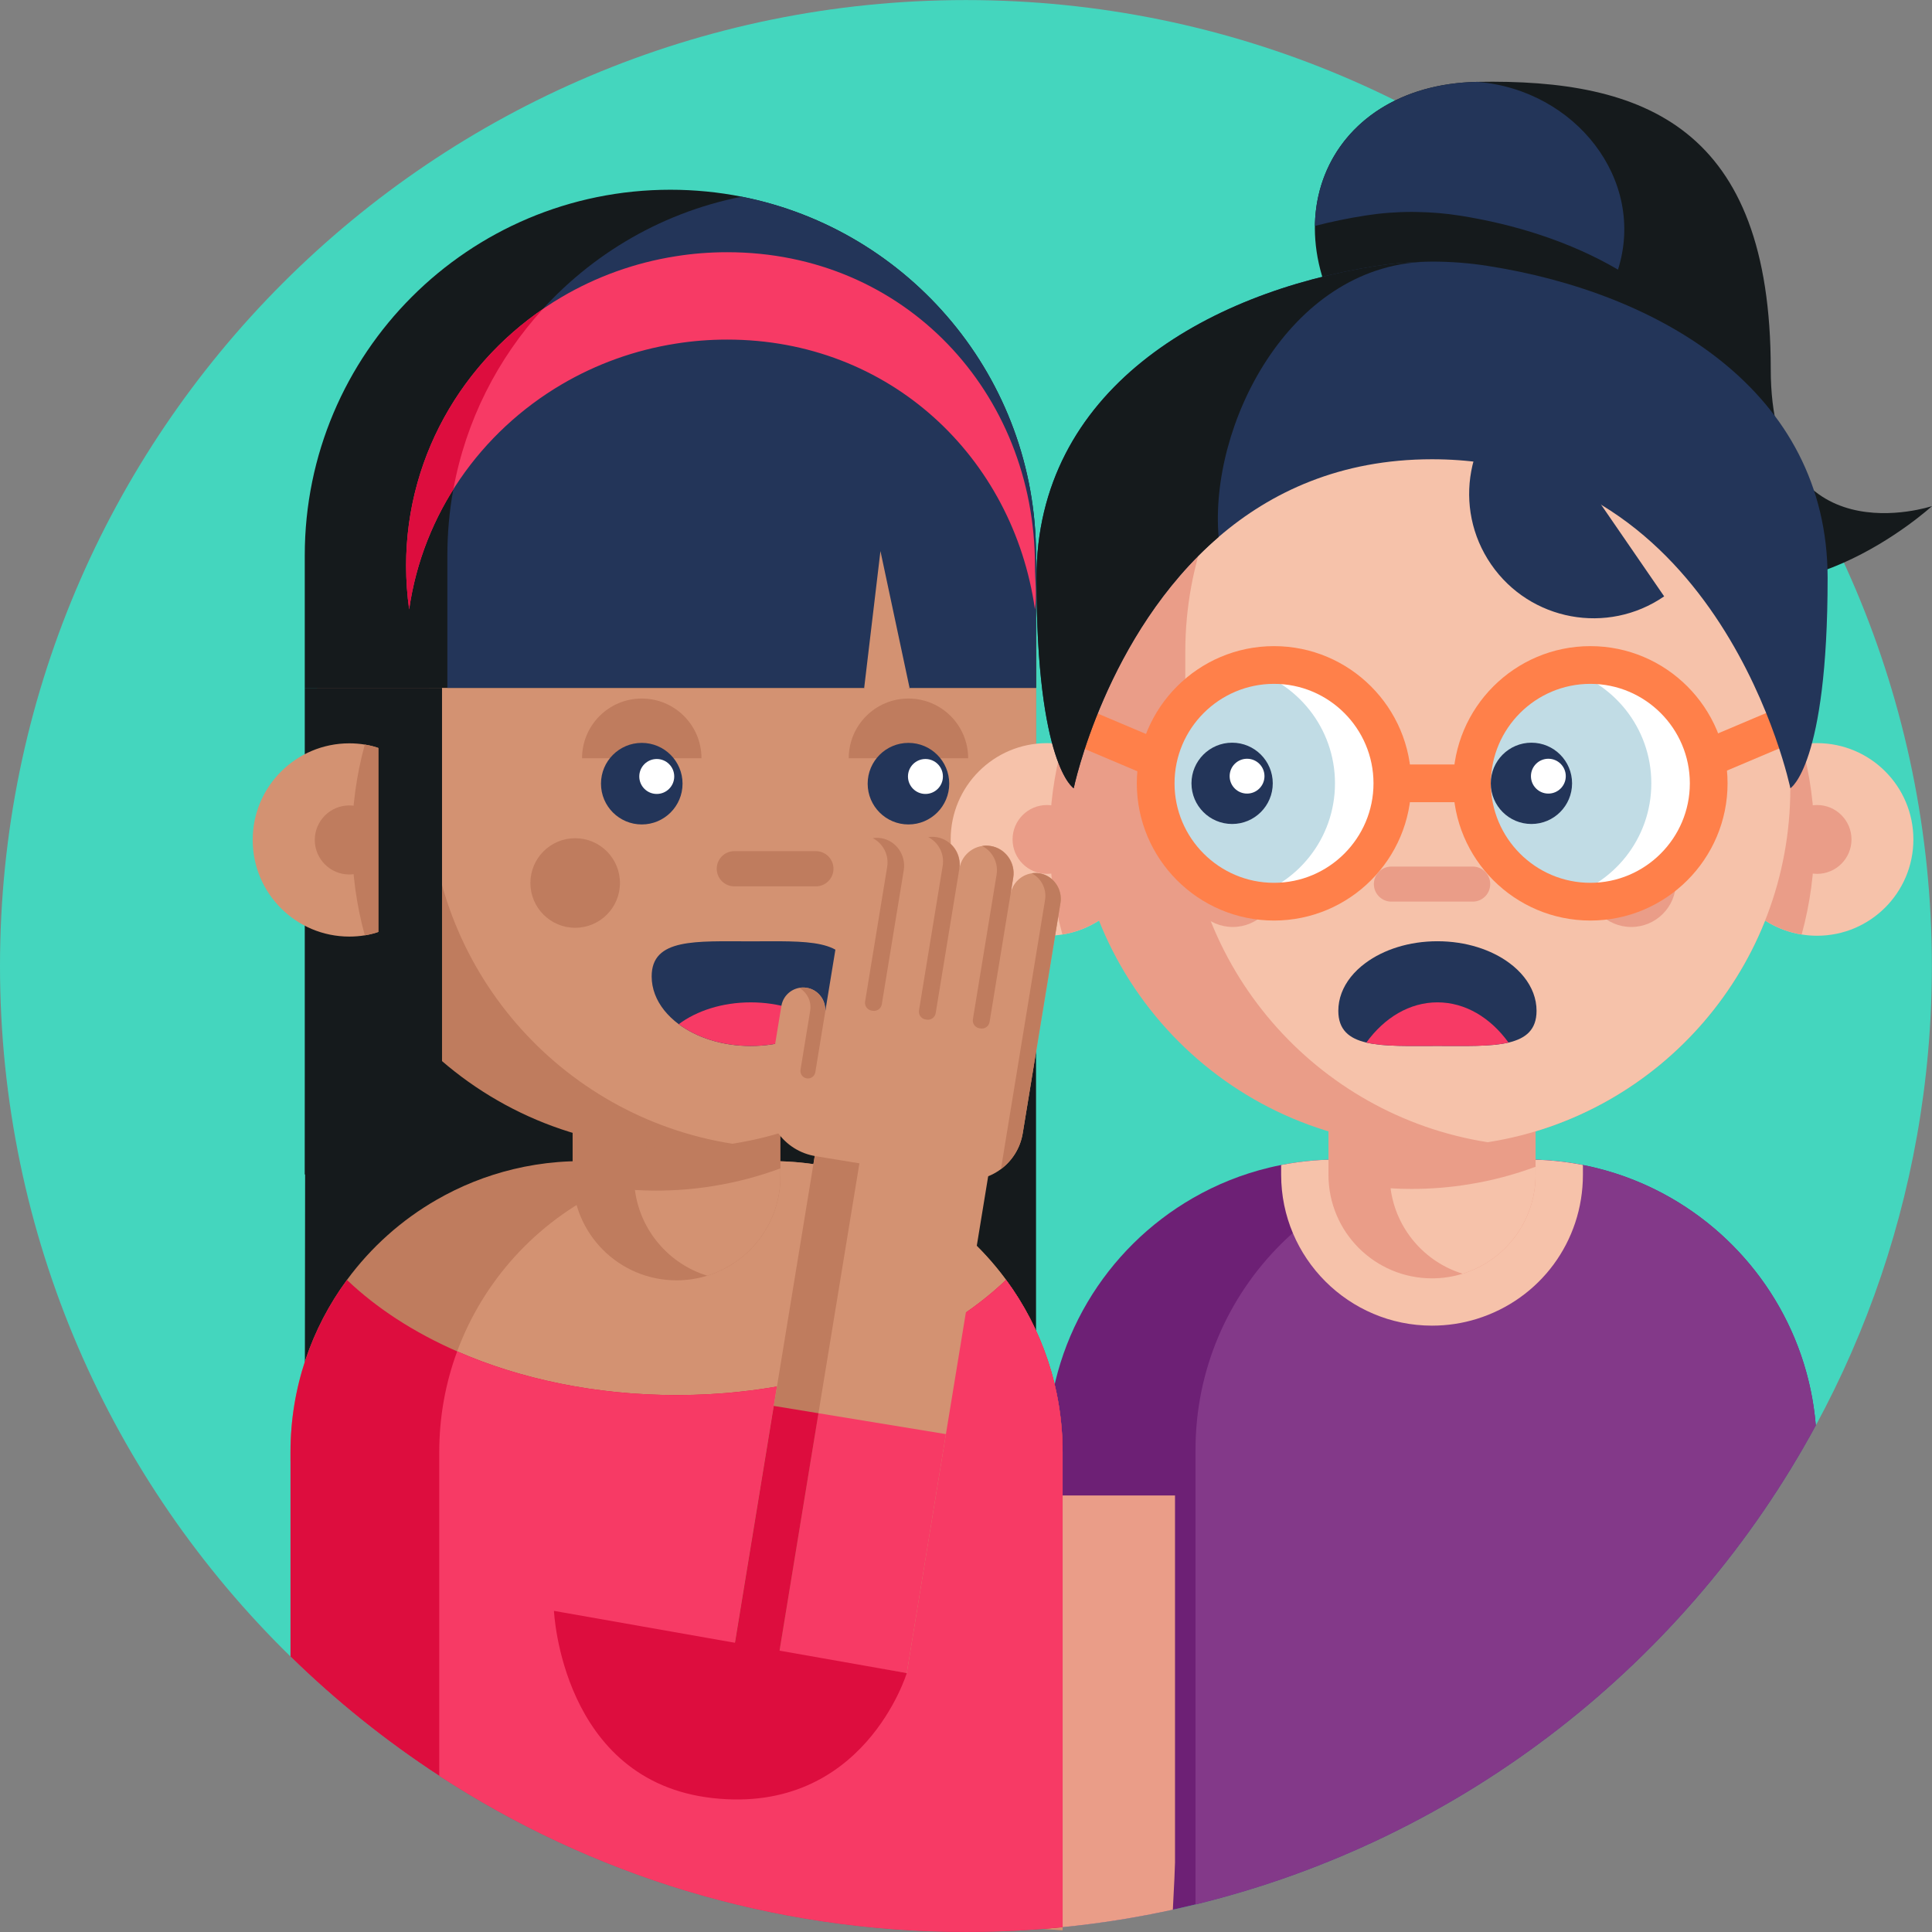 <?xml version="1.0" encoding="iso-8859-1"?>
<!-- Generator: Adobe Illustrator 19.0.0, SVG Export Plug-In . SVG Version: 6.00 Build 0)  -->
<svg xmlns="http://www.w3.org/2000/svg" xmlns:xlink="http://www.w3.org/1999/xlink" version="1.1" id="Layer_1" x="0px" y="0px" viewBox="0 0 490.032 490.032" style="enable-background:new 0 0 490.032 490.032;" xml:space="preserve" width="512" height="512">
<rect x="0" y="0" width="490.032" height="490.032" fill="#808080" stroke="none"/>
<g>
	<path style="fill:#44D6BE;" d="M490,245.016c0,117.29-82.43,215.34-192.52,239.36c-9.14,2-18.47,3.49-27.96,4.43   c-1.27,0.13-2.53,0.24-3.81,0.34c-6.82,0.58-13.73,0.87-20.71,0.87c-49.29,0-95.17-14.55-133.59-39.59   c-13.56-8.84-26.2-18.99-37.73-30.27C28.22,375.686,0,313.646,0,245.016c0-135.31,109.69-245,245-245S490,109.706,490,245.016z"/>
	<path style="fill:#6D2075;" d="M460.56,361.546c-32.51,60.03-89.37,104.94-157.33,121.5c-12.2,2.98-24.76,5.04-37.6,6.11v-121.44   c0-27.31,14.86-51.14,36.95-63.85c5.99-3.45,12.51-6.08,19.41-7.73c0.98-0.24,1.97-0.45,2.96-0.65c2.7-0.53,5.46-0.91,8.27-1.14   c1.99-0.16,4-0.24,6.03-0.24h47.94c4.9,0,9.68,0.47,14.3,1.38c0.73,0.14,1.46,0.3,2.18,0.46c0.27,0.07,0.53,0.12,0.79,0.19   c6.9,1.65,13.42,4.28,19.41,7.73C444.27,315.616,458.51,336.856,460.56,361.546z"/>
	<path style="fill:#EA9D88;" d="M298.03,379.316v93.08c0,0.86-0.2,5.6-0.55,11.98c-9.14,2-18.47,3.49-27.96,4.43   c-1.27,0.13-2.53,0.24-3.81,0.34v-109.83H298.03z"/>
	<path style="fill:#833989;" d="M460.56,361.546c-32.51,60.03-89.37,104.94-157.33,121.5v-115.33c0-40.66,32.96-73.61,73.63-73.61   h10.33C425.78,294.106,457.43,323.776,460.56,361.546z"/>
	<path style="fill:#F6C2AA;" d="M401.49,295.486v2.49c0,16.88-10.84,31.57-26.96,36.56c-3.65,1.13-7.46,1.7-11.32,1.7   c-21.09,0-38.26-17.16-38.26-38.26v-2.49c2.7-0.53,5.46-0.91,8.27-1.14c1.99-0.16,4-0.24,6.03-0.24h47.94   C392.09,294.106,396.87,294.576,401.49,295.486z"/>
	<g>
		<g>
			<polyline style="fill:#151A1C;" points="171.596,318.073 77.302,368.365 77.527,188.852    "/>
			<polyline style="fill:#151A1C;" points="262.778,188.852 262.778,349.621 171.802,318.073 177.048,318.073    "/>
			<path style="fill:#BF7C5E;" d="M269.525,368.366v121.22h-0.01c-12.52-0.73-24.77-2.41-36.72-4.95     c-46.81-9.97-88.66-33.31-121.39-65.84l-0.01-0.01c-0.33-0.33-0.66-0.66-0.99-1c-14.08-14.14-26.43-29.99-36.73-47.22v-2.2     c0-16.36,5.32-31.49,14.33-43.73c6.07-8.26,13.82-15.2,22.75-20.33c6.01-3.46,12.55-6.1,19.47-7.76     c3.66-0.88,7.42-1.49,11.28-1.8c1.99-0.16,4-0.24,6.04-0.24h48.1c5.69,0,11.22,0.63,16.54,1.85c0.26,0.06,0.53,0.12,0.79,0.19     c6.92,1.66,13.46,4.3,19.47,7.76c8.93,5.14,16.67,12.08,22.73,20.32C264.205,336.876,269.525,352.006,269.525,368.366z"/>
			<path style="fill:#D39272;" d="M269.515,368.366v121.22c-12.52-0.73-24.77-2.41-36.72-4.95c-46.81-9.97-88.66-33.31-121.39-65.84     l-0.01-0.01v-50.42c0-40.79,33.08-73.86,73.88-73.86h10.37C236.455,294.506,269.515,327.576,269.515,368.366z"/>
			<g>
				<path style="fill:#BF7C5E;" d="M197.947,266.052v32.342c0,11.841-7.807,21.849-18.561,25.173      c-2.462,0.764-5.085,1.177-7.798,1.177c-14.554,0-26.35-11.796-26.35-26.35v-32.342H197.947z"/>
				<path style="fill:#D39272;" d="M197.947,296.345v2.048c0,11.841-7.807,21.849-18.561,25.173      c-9.703-2.983-16.998-11.419-18.345-21.741c1.761,0.108,3.531,0.162,5.309,0.162c4.986,0,9.873-0.395,14.635-1.177      C186.852,299.867,192.521,298.358,197.947,296.345z"/>
			</g>
			<path style="fill:#BF7C5E;" d="M262.778,165.299v34.723c0,45.376-33.15,83.02-76.554,90.005c-0.146,0.024-0.3,0.049-0.446,0.073     c-4.616,0.738-9.354,1.103-14.19,1.103c-50.357,0-91.181-40.824-91.181-91.181v-34.723c0-10.604,1.809-20.793,5.152-30.261     c12.47-35.486,46.284-60.928,86.03-60.928h0.008c4.827,0,9.573,0.373,14.198,1.103     C229.409,82.028,262.778,119.769,262.778,165.299z"/>
			<path style="fill:#D39272;" d="M262.778,165.299v34.723c0,45.376-33.149,83.02-76.554,90.005c-0.146,0.024-0.3,0.049-0.446,0.073     c-43.615-6.815-76.976-44.556-76.976-90.078v-34.723c0-45.53,33.369-83.271,76.992-90.086     C229.409,82.028,262.778,119.769,262.778,165.299z"/>
			<path style="fill:#DD0D3E;" d="M269.52,368.366v120.44c-8.06,0.8-16.24,1.21-24.52,1.21c-49.29,0-95.17-14.55-133.59-39.59     c-13.56-8.84-26.2-18.99-37.73-30.27v-51.79c0-16.36,5.31-31.49,14.32-43.73c7.51,7.17,17.01,13.34,27.96,18.13     c16,7,35.11,11.08,55.63,11.08c5.6,0,11.08-0.29,16.4-0.89c13.08-1.42,25.32-4.5,36.22-8.92c12.22-4.95,22.76-11.58,30.97-19.41     C264.2,336.876,269.52,352.006,269.52,368.366z"/>
			<polyline style="fill:#D39272;" points="233.958,174.474 221.422,138.515 219.8,181.776    "/>
			<path style="fill:#F73A65;" d="M269.52,368.366v120.44c-8.06,0.8-16.24,1.21-24.52,1.21c-49.29,0-95.17-14.55-133.59-39.59     v-82.06c0-9,1.59-17.62,4.55-25.6c16,7,35.11,11.08,55.63,11.08c5.6,0,11.08-0.29,16.4-0.89c13.08-1.42,25.32-4.5,36.22-8.92     c12.22-4.95,22.76-11.58,30.97-19.41C264.2,336.876,269.52,352.006,269.52,368.366z"/>
			<path style="fill:#BF7C5E;" d="M245.562,192.322c0-8.364-6.78-15.144-15.144-15.144s-15.144,6.78-15.144,15.144"/>
			<path style="fill:#BF7C5E;" d="M177.921,192.322c0-8.364-6.78-15.144-15.144-15.144s-15.144,6.78-15.144,15.144"/>
			<circle style="fill:#233559;" cx="162.777" cy="198.769" r="10.344"/>
			<circle style="fill:#233559;" cx="230.418" cy="198.769" r="10.344"/>
			<path style="fill:#BF7C5E;" d="M206.942,224.813h-20.688c-2.464,0-4.462-1.998-4.462-4.462l0,0c0-2.464,1.998-4.462,4.462-4.462     h20.688c2.464,0,4.462,1.998,4.462,4.462l0,0C211.404,222.816,209.406,224.813,206.942,224.813z"/>
			<rect x="77.302" y="174.474" style="fill:#151A1C;" width="34.812" height="123.415"/>
			<circle style="fill:#FFFFFF;" cx="166.58" cy="196.944" r="4.432"/>
			<circle style="fill:#FFFFFF;" cx="234.729" cy="196.944" r="4.432"/>
			<g>
				<circle style="fill:#BF7C5E;" cx="247.3" cy="223.964" r="11.358"/>
				<circle style="fill:#BF7C5E;" cx="145.888" cy="223.964" r="11.358"/>
			</g>
			<g>
				<path style="fill:#D39272;" d="M108.11,213.046c0,12.2-3.912,22.316-15.582,24.194c-1.276,0.207-2.587,0.314-3.926,0.314      c-13.539,0-24.508-10.969-24.508-24.508s10.969-24.508,24.508-24.508c1.339,0,2.65,0.108,3.926,0.314      C104.198,190.73,108.11,200.846,108.11,213.046z"/>
				<path style="fill:#BF7C5E;" d="M108.11,213.046c0,12.2-3.912,22.316-15.582,24.194c-2.12-7.708-3.252-15.821-3.252-24.194      c0-8.373,1.132-16.486,3.252-24.194C104.198,190.73,108.11,200.846,108.11,213.046z"/>
				<circle style="fill:#BF7C5E;" cx="88.602" cy="213.046" r="8.759"/>
			</g>
			<rect x="96.017" y="184.389" style="fill:#151A1C;" width="15.265" height="59.077"/>
			<path style="fill:#233559;" d="M215.562,247.654c0,3.113-1.147,6.031-3.152,8.56c-1.022,1.295-2.278,2.489-3.714,3.558     c-4.58,3.41-11.072,5.532-18.274,5.532c-7.194,0-13.686-2.122-18.266-5.532c-1.436-1.069-2.692-2.263-3.714-3.558     c-2.005-2.528-3.152-5.446-3.152-8.56c0-9.753,11.251-8.895,25.133-8.895C204.31,238.758,215.562,237.9,215.562,247.654z"/>
			<path style="fill:#F73A65;" d="M208.695,259.771c-4.58,3.41-11.072,5.532-18.274,5.532c-7.194,0-13.686-2.122-18.266-5.532     c4.572-3.41,11.072-5.532,18.266-5.532C197.623,254.239,204.123,256.361,208.695,259.771z"/>
			<path style="fill:#151A1C;" d="M262.78,140.866v33.61H77.3v-33.61c0-51.22,41.52-92.74,92.74-92.74c6.19,0,12.23,0.61,18.08,1.76     C230.69,58.296,262.78,95.836,262.78,140.866z"/>
			<path style="fill:#233559;" d="M262.78,140.866v33.61H113.47v-33.61c0-45.03,32.09-82.57,74.65-90.98     C230.69,58.296,262.78,95.836,262.78,140.866z"/>
			<polyline style="fill:#D39272;" points="219.191,174.476 223.317,139.772 230.702,174.476 222.014,177.564    "/>
			<path style="fill:#F73A65;" d="M262.506,143.474c0,3.77,0.521,7.484,0,11.113C257,115.907,225.627,86.134,184.47,86.134     c-4.457,0-8.824,0.34-13.074,1.026c-10.421,1.634-20.176,5.199-28.869,10.299c-20.607,12.103-35.284,32.858-38.748,57.1     c-0.514-3.622-0.778-7.321-0.778-11.085c0-28.939,15.844-54.27,39.526-68.17c8.699-5.107,18.454-8.672,28.869-10.307     c4.249-0.686,8.616-1.026,13.074-1.026C229.467,63.971,262.506,99.567,262.506,143.474z"/>
			<path style="fill:#DD0D3E;" d="M137.679,78.398c-11.47,12.57-19.52,28.3-22.69,45.73c-5.74,9.09-9.64,19.4-11.21,30.43     c-0.51-3.62-0.77-7.32-0.77-11.08C103.009,116.558,116.709,92.768,137.679,78.398z"/>
		</g>
	</g>
	<path style="fill:#151A1C;" d="M347.248,91.04c3.088,3.579,6.729,7.077,10.949,10.431l63.95,38.977   c30.291,22.369,67.884-12.081,67.884-12.081s-40.899,13.683-40.899-34.77c0-61.353-31.996-73.638-74.436-72.834   C335.556,21.513,319.916,59.419,347.248,91.04z"/>
	<path style="fill:#EA9D88;" d="M389.486,265.744v32.234c0,11.801-7.781,21.776-18.499,25.089c-2.453,0.761-5.068,1.173-7.772,1.173   c-14.505,0-26.262-11.756-26.262-26.262v-32.234H389.486z"/>
	<path style="fill:#F6C2AA;" d="M389.486,295.936v2.042c0,11.801-7.781,21.776-18.499,25.089   c-9.67-2.973-16.941-11.38-18.284-21.668c1.755,0.107,3.519,0.161,5.292,0.161c4.969,0,9.84-0.394,14.586-1.173   C378.428,299.446,384.078,297.942,389.486,295.936z"/>
	<g>
		<path style="fill:#F6C2AA;" d="M289.982,212.915c0,12.159-8.882,22.241-20.513,24.113c-1.271,0.206-2.579,0.313-3.913,0.313    c-13.494,0-24.426-10.933-24.426-24.426c0-13.494,10.933-24.426,24.426-24.426c1.334,0,2.641,0.107,3.913,0.313    C281.099,190.674,289.982,200.756,289.982,212.915z"/>
		<path style="fill:#EA9D88;" d="M289.982,212.915c0,12.159-8.882,22.241-20.513,24.113c-2.113-7.682-3.241-15.768-3.241-24.113    s1.128-16.43,3.241-24.113C281.099,190.674,289.982,200.756,289.982,212.915z"/>
		<circle style="fill:#EA9D88;" cx="265.555" cy="212.915" r="8.73"/>
		<path style="fill:#F6C2AA;" d="M436.457,212.915c0,12.159,8.882,22.241,20.513,24.113c1.271,0.206,2.579,0.313,3.913,0.313    c13.494,0,24.426-10.933,24.426-24.426c0-13.494-10.933-24.426-24.426-24.426c-1.334,0-2.641,0.107-3.913,0.313    C445.339,190.674,436.457,200.756,436.457,212.915z"/>
		<path style="fill:#EA9D88;" d="M436.457,212.915c0,12.159,8.882,22.241,20.513,24.113c2.113-7.682,3.241-15.768,3.241-24.113    s-1.128-16.43-3.241-24.113C445.339,190.674,436.457,200.756,436.457,212.915z"/>
		<circle style="fill:#EA9D88;" cx="460.883" cy="212.915" r="8.73"/>
	</g>
	<path style="fill:#EA9D88;" d="M454.102,165.327v34.607c0,45.224-33.039,82.742-76.298,89.704   c-0.146,0.024-0.299,0.049-0.445,0.073c-4.601,0.736-9.323,1.1-14.142,1.1c-50.189,0-90.876-40.688-90.876-90.876v-34.607   c0-10.568,1.803-20.724,5.135-30.16c12.428-35.368,46.13-60.725,85.742-60.725h0.008c4.811,0,9.541,0.372,14.15,1.1   C420.845,82.335,454.102,119.95,454.102,165.327z"/>
	<path style="fill:#F6C2AA;" d="M454.1,165.328v34.607c0,45.224-33.039,82.742-76.298,89.704c-0.146,0.024-0.299,0.049-0.445,0.073   c-43.469-6.792-76.718-44.407-76.718-89.777v-34.607c0-45.377,33.257-82.993,76.734-89.785   C420.843,82.335,454.1,119.951,454.1,165.328z"/>
	<g>
		<circle style="fill:#EA9D88;" cx="413.756" cy="223.797" r="11.32"/>
		<circle style="fill:#EA9D88;" cx="312.683" cy="223.797" r="11.32"/>
	</g>
	<path style="fill:#EA9D88;" d="M412.024,192.26c0-8.336-6.758-15.094-15.094-15.094c-8.336,0-15.094,6.758-15.094,15.094"/>
	<path style="fill:#EA9D88;" d="M344.609,192.26c0-8.336-6.758-15.094-15.094-15.094c-8.336,0-15.094,6.758-15.094,15.094"/>
	<g>
		<g>
			<path style="fill:#FFFFFF;" d="M353.159,198.681c0,16.584-13.439,30.023-30.015,30.023c-2.507,0-4.948-0.307-7.277-0.89     c-13.067-3.251-22.745-15.056-22.745-29.133c0-14.069,9.679-25.875,22.745-29.125c2.329-0.582,4.771-0.889,7.277-0.889     C339.721,168.667,353.159,182.105,353.159,198.681z"/>
			<path style="fill:#FFFFFF;" d="M433.395,198.681c0,16.584-13.439,30.023-30.015,30.023c-2.507,0-4.949-0.307-7.277-0.89     c-13.059-3.251-22.737-15.056-22.737-29.133c0-14.069,9.679-25.875,22.737-29.125c2.329-0.582,4.771-0.889,7.277-0.889     C419.956,168.667,433.395,182.105,433.395,198.681z"/>
		</g>
		<g>
			<path style="fill:#C1DCE5;" d="M338.605,198.681c0,14.078-9.679,25.883-22.737,29.133c-13.067-3.251-22.745-15.056-22.745-29.133     c0-14.069,9.679-25.875,22.745-29.125C328.926,172.807,338.605,184.612,338.605,198.681z"/>
			<path style="fill:#C1DCE5;" d="M418.84,198.681c0,14.078-9.679,25.883-22.737,29.133c-13.059-3.251-22.737-15.056-22.737-29.133     c0-14.069,9.679-25.875,22.737-29.125C409.161,172.807,418.84,184.612,418.84,198.681z"/>
		</g>
		<g>
			<path style="fill:#FF804A;" d="M323.141,233.485c-19.188,0-34.8-15.611-34.8-34.8c0-19.189,15.612-34.8,34.8-34.8     s34.8,15.611,34.8,34.8C357.941,217.873,342.329,233.485,323.141,233.485z M323.141,173.453     c-13.913,0-25.232,11.319-25.232,25.232s11.319,25.232,25.232,25.232s25.232-11.319,25.232-25.232     S337.054,173.453,323.141,173.453z"/>
			<path style="fill:#FF804A;" d="M403.378,233.485c-19.188,0-34.8-15.611-34.8-34.8c0-19.189,15.612-34.8,34.8-34.8     c19.188,0,34.8,15.611,34.8,34.8C438.178,217.873,422.566,233.485,403.378,233.485z M403.378,173.453     c-13.913,0-25.232,11.319-25.232,25.232s11.319,25.232,25.232,25.232c13.913,0,25.232-11.319,25.232-25.232     S417.291,173.453,403.378,173.453z"/>
		</g>
		<rect x="353.157" y="193.9" style="fill:#FF804A;" width="20.205" height="9.568"/>
		<polygon style="fill:#FF804A;" points="454.102,178.257 454.102,188.647 434.616,196.894 430.888,188.081   "/>
		<polygon style="fill:#FF804A;" points="295.2,188.081 291.473,196.894 272.341,188.792 272.341,178.41   "/>
	</g>
	<circle style="fill:#233559;" cx="312.514" cy="198.686" r="10.309"/>
	<circle style="fill:#233559;" cx="388.43" cy="198.686" r="10.309"/>
	<path style="fill:#EA9D88;" d="M373.532,228.687h-20.619c-2.456,0-4.447-1.991-4.447-4.447l0,0c0-2.456,1.991-4.447,4.447-4.447   h20.619c2.456,0,4.447,1.991,4.447,4.447l0,0C377.98,226.695,375.988,228.687,373.532,228.687z"/>
	<circle style="fill:#FFFFFF;" cx="316.304" cy="196.867" r="4.418"/>
	<circle style="fill:#FFFFFF;" cx="392.726" cy="196.867" r="4.418"/>
	<path style="fill:#233559;" d="M463.558,146.614c0,47.585-9.452,53.318-9.452,53.318s-17.231-83.446-90.876-83.446h-0.016   c-23.255,0-40.882,8.32-54.118,19.705c-28.688,24.67-36.758,63.74-36.758,63.74s-9.452-5.733-9.452-53.318   c0-47.585,42.709-72.368,86.179-79.16c4.053-0.64,8.203-0.987,12.416-1.066c0.574-0.022,1.152-0.034,1.734-0.034h0.016   c4.811,0,9.541,0.372,14.15,1.1C420.849,74.246,463.558,99.029,463.558,146.614z"/>
	<path style="fill:#233559;" d="M333.511,57.306c4.207-1.084,8.474-1.964,12.756-2.632c3.886-0.614,7.874-0.927,11.931-0.927h0.014   c0.491,0,0.975,0.007,1.459,0.027c3.552,0.068,7.05,0.361,10.472,0.9c14.194,2.216,28.293,6.709,40.245,13.717   c7.206-22.785-10.854-45.638-35.691-47.629C349.294,21.247,333.783,37.391,333.511,57.306z"/>
	<path style="fill:#233559;" d="M386.319,99.238c-14.366,9.88-18.002,29.535-8.122,43.901s29.535,18.002,43.901,8.122"/>
	<path style="fill:#151A1C;" d="M309.095,136.192c-28.688,24.67-36.758,63.74-36.758,63.74s-9.452-5.733-9.452-53.318   c0-47.585,42.709-72.368,86.179-79.16c4.053-0.64,8.203-0.987,12.416-1.066C326.687,67.694,306.677,108.144,309.095,136.192z"/>
	<path style="fill:#233559;" d="M389.73,256.386c0,4.79-2.71,7.02-7.11,8.05c-4.56,1.07-10.96,0.85-18.03,0.85   c-7.07,0-13.46,0.22-18.03-0.85c-4.4-1.03-7.11-3.26-7.11-8.05c0-3.11,1.15-6.03,3.15-8.56c1.03-1.29,2.28-2.49,3.72-3.55   c4.58-3.41,11.07-5.54,18.27-5.54c7.2,0,13.69,2.13,18.27,5.54c1.43,1.06,2.69,2.26,3.71,3.55   C388.58,250.356,389.73,253.276,389.73,256.386z"/>
	<path style="fill:#F73A65;" d="M382.62,264.436c-4.56,1.07-10.96,0.85-18.03,0.85c-7.07,0-13.46,0.22-18.03-0.85   c4.56-6.3,10.95-10.2,18.03-10.2C371.67,254.236,378.06,258.136,382.62,264.436z"/>
	<g>
		<polygon style="fill:#D39272;" points="208.953,279.161 186.331,417.207 209.744,421.044 229.991,424.362 252.613,286.315   "/>
		<polygon style="fill:#F73A65;" points="196.263,356.597 186.331,417.207 209.744,421.044 229.991,424.362 239.923,363.751   "/>
		<polygon style="fill:#BF7C5E;" points="208.953,279.161 186.331,417.207 192.406,418.202 197.66,419.063 220.282,281.017   "/>
		<polygon style="fill:#DD0D3E;" points="196.263,356.597 186.331,417.207 192.406,418.202 197.66,419.063 207.593,358.453   "/>
		<path style="fill:#D39272;" d="M198.181,255.171l-3.467,21.158c-1.316,8.03,4.129,15.605,12.159,16.921l36.183,5.929    c3.973,0.651,7.833-0.411,10.821-2.646c2.85-2.129,4.909-5.319,5.529-9.103l9.567-58.382c0.583-3.557-1.835-7.033-5.406-7.549    c-0.643-0.092-1.279-0.088-1.89,0.009l-0.003-0.001c-2.676,0.407-4.907,2.496-5.369,5.316l0.703-4.287    c0.309-1.887-0.177-3.721-1.211-5.16c-1.034-1.44-2.617-2.485-4.504-2.795c-3.775-0.619-7.336,1.94-7.955,5.715    c0.309-1.887-0.177-3.721-1.211-5.16c-1.034-1.44-2.617-2.485-4.507-2.795c-3.775-0.619-7.336,1.94-7.955,5.715l-0.41,2.499    c0.629-3.839-2.025-7.459-5.907-7.986c-3.74-0.508-7.176,2.164-7.786,5.887l-6.314,38.528c0.501-3.057-1.57-5.94-4.627-6.441    C201.568,250.043,198.682,252.114,198.181,255.171z"/>
		<g>
			<path style="fill:#BF7C5E;" d="M261.678,221.508c2.406,1.243,3.85,3.931,3.388,6.751l-11.188,68.274     c2.85-2.129,4.909-5.319,5.529-9.103l9.567-58.382c0.583-3.557-1.835-7.033-5.406-7.549     C262.925,221.407,262.289,221.411,261.678,221.508z"/>
			<path style="fill:#BF7C5E;" d="M249.118,214.571c2.594,1.338,4.153,4.235,3.656,7.273l-6.01,36.674     c-0.178,1.086,0.558,2.11,1.643,2.288l0.302,0.05c1.086,0.178,2.11-0.558,2.288-1.643l5.985-36.525     c0.617-3.768-1.936-7.496-5.705-8.106C250.543,214.462,249.816,214.463,249.118,214.571z"/>
			<path style="fill:#BF7C5E;" d="M235.447,212.331c2.594,1.338,4.153,4.235,3.656,7.273l-6.01,36.674     c-0.178,1.086,0.558,2.11,1.643,2.288l0.302,0.05c1.086,0.178,2.11-0.558,2.288-1.643l5.985-36.525     c0.617-3.768-1.936-7.496-5.705-8.106C236.872,212.222,236.146,212.223,235.447,212.331z"/>
			<path style="fill:#BF7C5E;" d="M221.368,212.588c2.594,1.338,4.153,4.235,3.656,7.273l-5.601,34.176     c-0.178,1.086,0.558,2.11,1.643,2.288l0.302,0.05c1.086,0.178,2.11-0.558,2.288-1.643l5.576-34.027     c0.617-3.768-1.936-7.496-5.705-8.106C222.792,212.479,222.066,212.481,221.368,212.588z"/>
		</g>
		<path style="fill:#BF7C5E;" d="M202.69,250.561c2.007,1.119,3.196,3.409,2.803,5.807l-2.452,14.966    c-0.17,1.037,0.533,2.016,1.57,2.186l0,0c1.037,0.17,2.016-0.533,2.186-1.57l2.429-14.821c0.509-3.107-1.602-6.159-4.718-6.604    C203.888,250.436,203.275,250.452,202.69,250.561z"/>
	</g>
	<path style="fill:#DD0D3E;" d="M229.991,424.362c0,0-10.901,35.985-49.243,31.703s-40.242-47.484-40.242-47.484L229.991,424.362z"/>
</g>















</svg>
